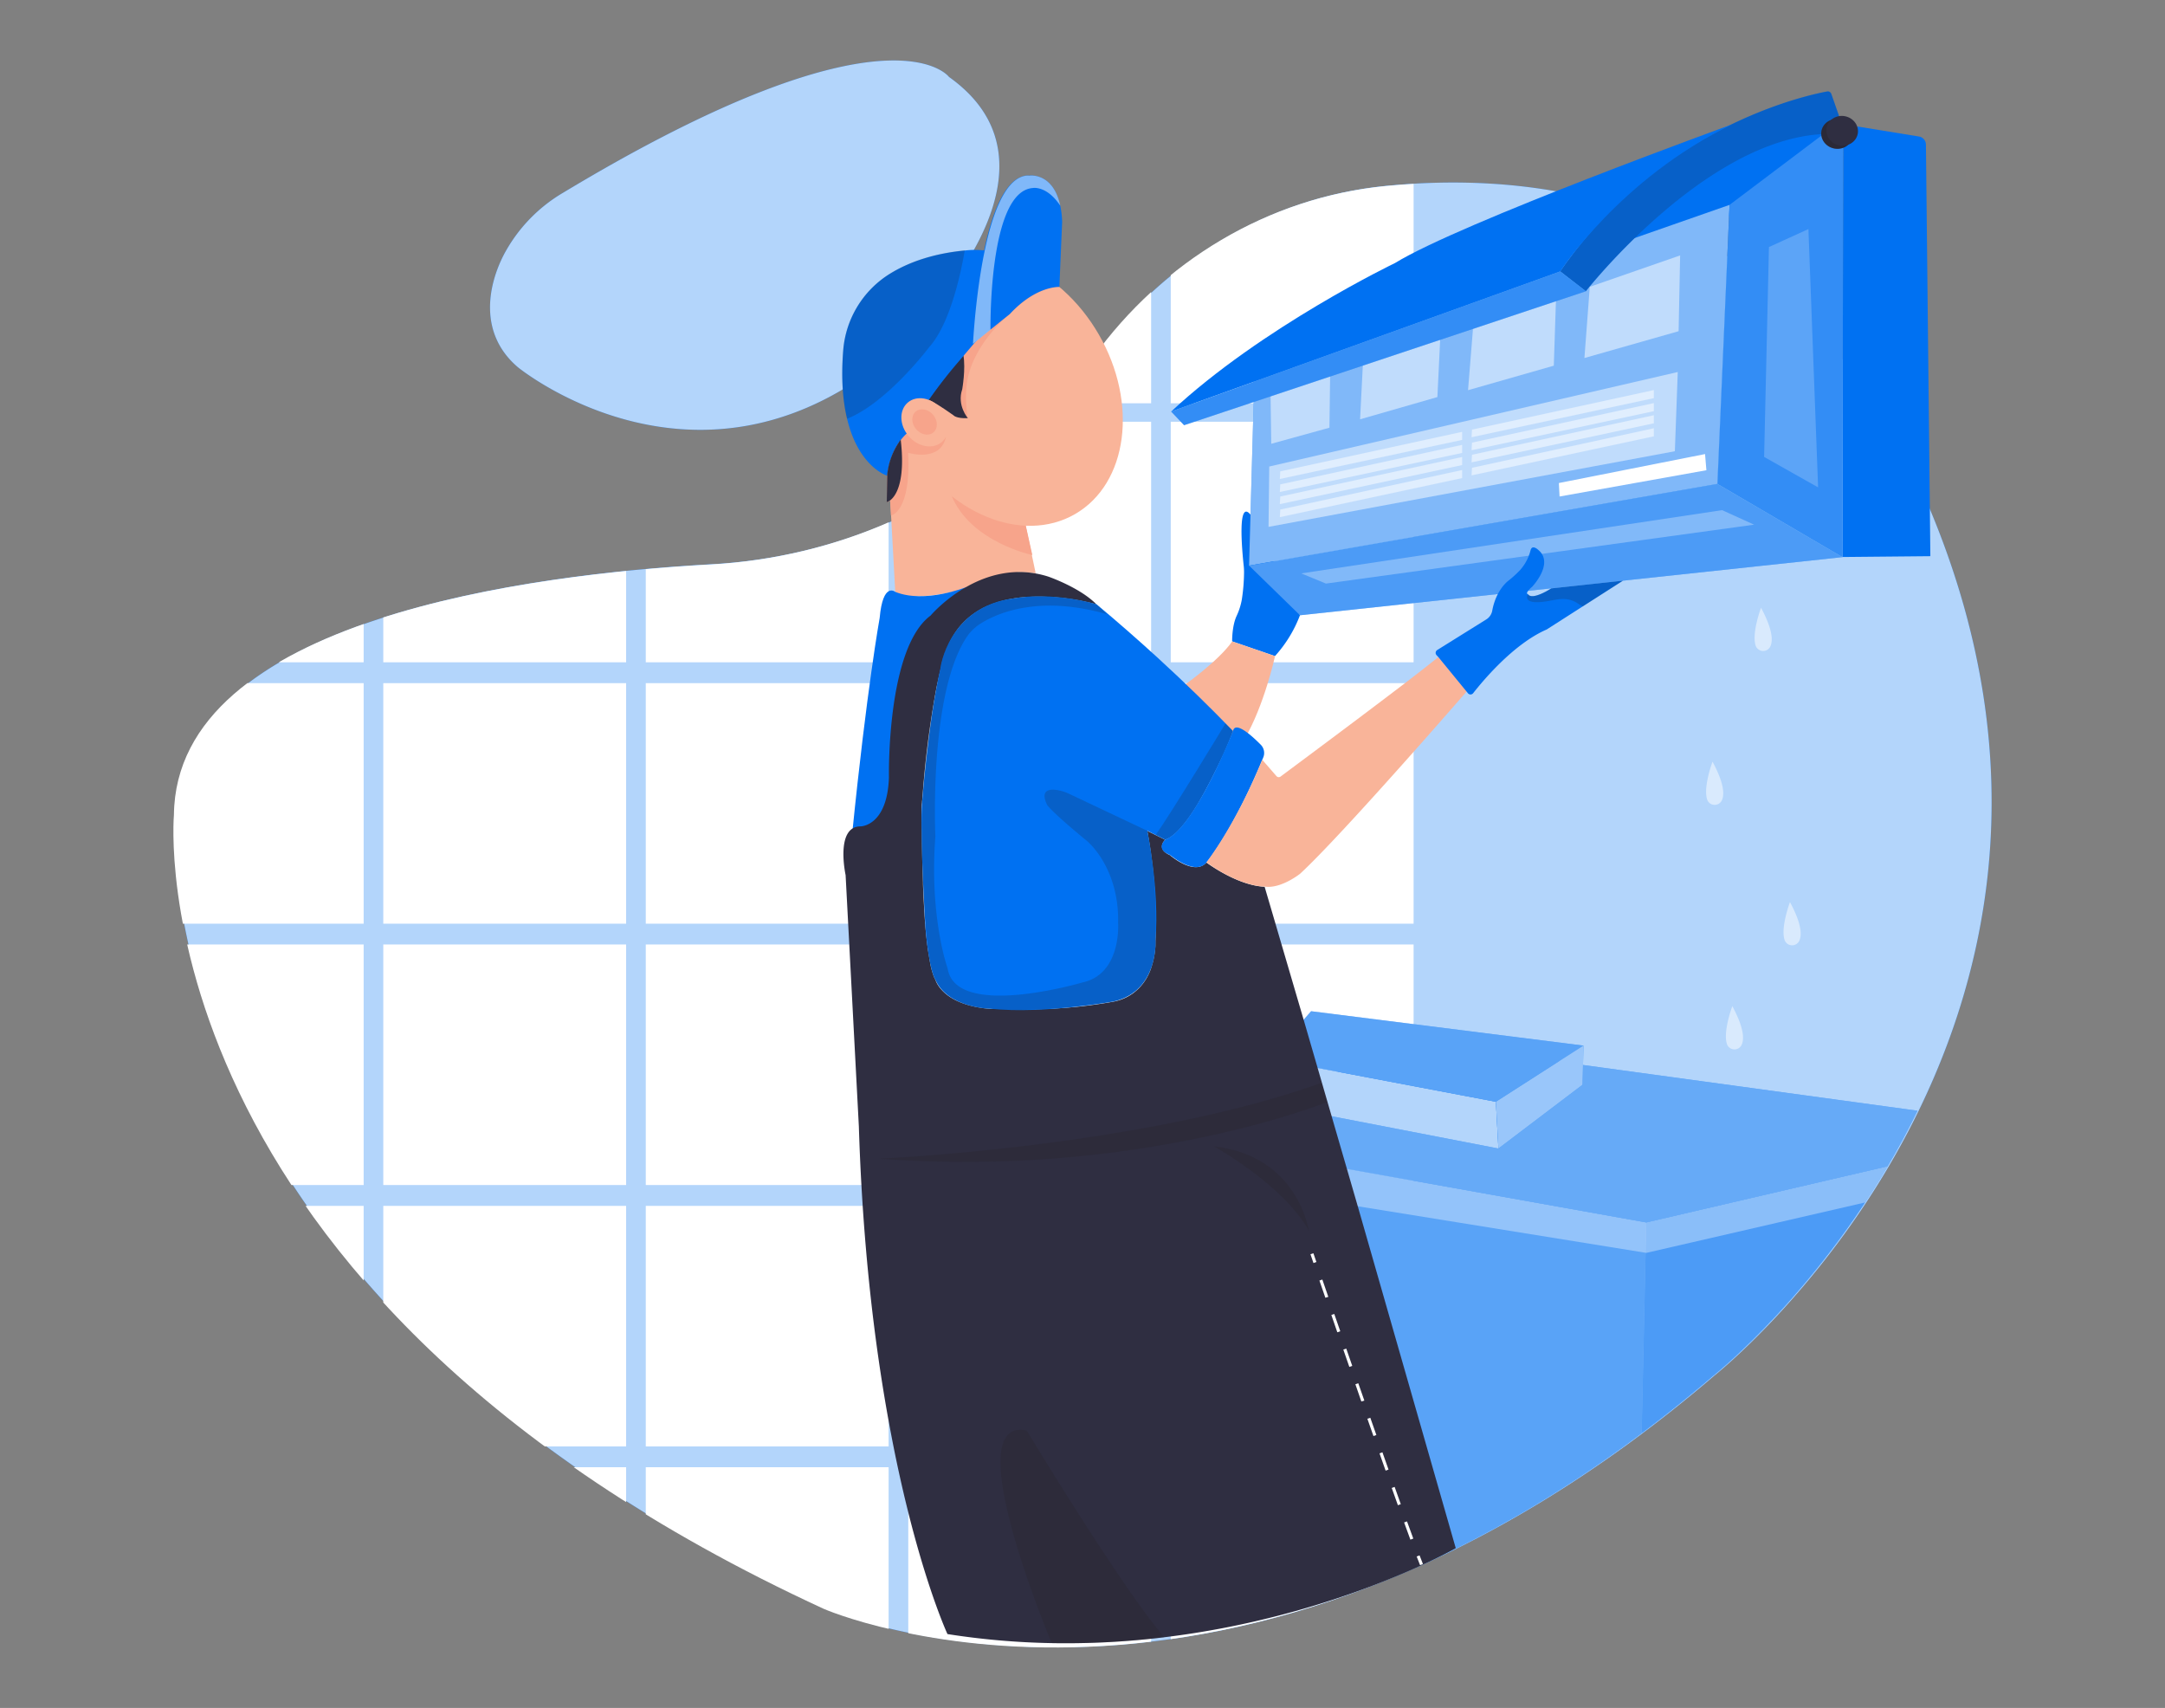  <!DOCTYPE svg PUBLIC "-//W3C//DTD SVG 1.1//EN" "http://www.w3.org/Graphics/SVG/1.1/DTD/svg11.dtd">
<svg id="a29e4d6a-36ee-4d21-b988-8d7ec88654ed" data-name="Layer 1" xmlns="http://www.w3.org/2000/svg" xmlns:xlink="http://www.w3.org/1999/xlink" width="865.76" height="682.89" viewBox="0 0 865.76 682.89">
<rect x="0" y="0" width="865.76" height="682.89" fill="#808080" stroke="none"/>
<defs>
<clipPath id="bbfa2c72-f917-47db-abe8-cae7370a1c81">
<path id="abd865f9-f36d-4bfe-8349-fcbaf107ca32" data-name="SVGID" d="M771.32,203.86C720.47,82.09,621.48,67.91,554.25,74.37c-47.16,4.53-89.46,30.13-117.14,68.57A200.31,200.31,0,0,1,417,166.69c-35.2,35.59-82.75,56.21-132.74,59C213,229.6,70.41,247.29,69.55,325.8c0,0-17.26,189.83,260,317.53,0,0,163.36,71.33,355.49-93.19C685,550.14,858.76,413.24,771.32,203.86Z" fill="none"/>
</clipPath>
<style xmlns="http://www.w3.org/1999/xhtml">*, ::after, ::before { box-sizing: border-box; }
img, svg { vertical-align: middle; }
</style>
<style xmlns="http://www.w3.org/1999/xhtml">*, body, html { -webkit-font-smoothing: antialiased; }
img, svg { max-width: 100%; }
</style>
</defs>
<path d="M771.83,203.75C721,82,622,67.81,554.75,74.27c-47.15,4.53-89.46,30.12-117.14,68.57a198.44,198.44,0,0,1-20.14,23.75c-35.2,35.59-82.75,56.21-132.73,59C213.5,229.5,70.91,247.18,70.05,325.7c0,0-17.26,189.83,260,317.53,0,0,163.37,71.32,355.49-93.19C685.54,550,859.26,413.14,771.83,203.75Z" fill="#0071f2" data-primary="true"/>
<path d="M771.83,203.75C721,82,622,67.81,554.75,74.27c-47.15,4.53-89.46,30.12-117.14,68.57a198.44,198.44,0,0,1-20.14,23.75c-35.2,35.59-82.75,56.21-132.73,59C213.5,229.5,70.91,247.18,70.05,325.7c0,0-17.26,189.83,260,317.53,0,0,163.37,71.32,355.49-93.19C685.54,550,859.26,413.14,771.83,203.75Z" fill="#fff" opacity="0.7"/>
<path d="M201.64,101.53c-6.42,12.21-10.52,31.68,5.45,45.29,0,0,68.73,56.34,143.1,0,0,0,87.89-74.37,29.3-116.06,0,0-23.71-32.34-154.43,46.37A62.9,62.9,0,0,0,201.64,101.53Z" fill="#0071f2" data-primary="true"/>
<path d="M201.64,101.53c-6.42,12.21-10.52,31.68,5.45,45.29,0,0,68.73,56.34,143.1,0,0,0,87.89-74.37,29.3-116.06,0,0-23.71-32.34-154.43,46.37A62.9,62.9,0,0,0,201.64,101.53Z" fill="#fff" opacity="0.7"/>
<g clip-path="url(#bbfa2c72-f917-47db-abe8-cae7370a1c81)">
<rect x="153.27" y="273.14" width="97.11" height="96.18" fill="#fff"/>
<rect x="48.31" y="273.14" width="97.11" height="96.18" fill="#fff"/>
<rect x="363.21" y="273.14" width="97.11" height="96.18" fill="#fff"/>
<rect x="468.17" y="273.14" width="97.11" height="96.18" fill="#fff"/>
<rect x="258.24" y="273.14" width="97.11" height="96.18" fill="#fff"/>
<rect x="153.27" y="168.63" width="97.11" height="96.18" fill="#fff"/>
<rect x="48.31" y="168.63" width="97.11" height="96.18" fill="#fff"/>
<rect x="363.21" y="168.63" width="97.11" height="96.18" fill="#fff"/>
<rect x="468.17" y="168.63" width="97.11" height="96.18" fill="#fff"/>
<rect x="258.24" y="168.63" width="97.11" height="96.18" fill="#fff"/>
<rect x="153.27" y="65.05" width="97.11" height="96.18" fill="#fff"/>
<rect x="48.31" y="65.05" width="97.11" height="96.18" fill="#fff"/>
<rect x="363.21" y="65.05" width="97.11" height="96.18" fill="#fff"/>
<rect x="468.17" y="65.05" width="97.11" height="96.18" fill="#fff"/>
<rect x="258.24" y="65.05" width="97.11" height="96.18" fill="#fff"/>
<rect x="153.27" y="377.64" width="97.11" height="96.18" fill="#fff"/>
<rect x="48.31" y="377.64" width="97.11" height="96.18" fill="#fff"/>
<rect x="363.21" y="377.64" width="97.11" height="96.18" fill="#fff"/>
<rect x="468.17" y="377.64" width="97.11" height="96.18" fill="#fff"/>
<rect x="258.24" y="377.64" width="97.11" height="96.18" fill="#fff"/>
<rect x="153.27" y="482.15" width="97.11" height="96.18" fill="#fff"/>
<rect x="48.31" y="482.15" width="97.11" height="96.18" fill="#fff"/>
<rect x="363.21" y="482.15" width="97.11" height="96.18" fill="#fff"/>
<rect x="468.17" y="482.15" width="97.11" height="96.18" fill="#fff"/>
<rect x="258.24" y="482.15" width="97.11" height="96.18" fill="#fff"/>
<rect x="153.27" y="586.65" width="97.11" height="96.18" fill="#fff"/>
<rect x="48.31" y="586.65" width="97.11" height="96.18" fill="#fff"/>
<rect x="363.21" y="586.65" width="97.11" height="96.18" fill="#fff"/>
<rect x="468.17" y="586.65" width="97.11" height="96.18" fill="#fff"/>
<rect x="258.24" y="586.65" width="97.11" height="96.18" fill="#fff"/>
<polygon points="658.32 488.76 656.33 580.11 746.59 582.63 763.38 464.31 658.32 488.76" fill="#0071f2" data-primary="true"/>
<polygon points="658.32 488.76 656.33 580.11 746.59 582.63 763.38 464.31 658.32 488.76" fill="#fff" opacity="0.3"/>
<polygon points="507 461.67 561.53 643.64 656.33 580.11 658.32 488.76 507 461.67" fill="#0071f2" data-primary="true"/>
<polygon points="507 461.67 561.53 643.64 656.33 580.11 658.32 488.76 507 461.67" fill="#fff" opacity="0.35"/>
<polygon points="507 461.67 511.61 477.24 658.34 500.94 658.32 488.76 507 461.67" fill="#fff" opacity="0.35"/>
<polygon points="658.32 488.76 658.34 500.94 761.21 477.24 763.38 464.31 658.32 488.76" fill="#fff" opacity="0.35"/>
<polygon points="547.31 414.09 779.24 445.81 763.38 464.31 658.32 488.76 507 461.67 547.31 414.09" fill="#0071f2" data-primary="true"/>
<polygon points="547.31 414.09 779.24 445.81 763.38 464.31 658.32 488.76 507 461.67 547.31 414.09" fill="#fff" opacity="0.4"/>
<polygon points="507.67 423.34 513.15 442.56 599.2 459.21 598.19 440.52 507.67 423.34" fill="#0071f2" data-primary="true"/>
<polygon points="507.67 423.34 513.15 442.56 599.2 459.21 598.19 440.52 507.67 423.34" fill="#fff" opacity="0.7"/>
<polygon points="633.21 418.06 598.19 440.52 507.67 423.34 524.3 404.32 633.21 418.06" fill="#0071f2" data-primary="true"/>
<polygon points="633.21 418.06 598.19 440.52 507.67 423.34 524.3 404.32 633.21 418.06" fill="#fff" opacity="0.35"/>
<polygon points="632.84 433.71 633.21 418.06 598.19 440.52 599.2 459.21 632.84 433.71" fill="#0071f2" data-primary="true"/>
<polygon points="632.84 433.71 633.21 418.06 598.19 440.52 599.2 459.21 632.84 433.71" fill="#fff" opacity="0.6"/>
</g>
<polygon points="643.97 98.33 698.9 84.53 724.53 63.4 734.66 53.56 731.01 44.53 683.68 60.3 643.97 98.33" fill="#0071f2" data-primary="true"/>
<path d="M742.84,50.59l24.56,4a3.29,3.29,0,0,1,2.76,3.22l1.77,164.57-35.15.33.27-163.63Z" fill="#0071f2" data-primary="true"/>
<path d="M500.33,206.1c-5.67-7.46-3.59,14.4-3,20a22.16,22.16,0,0,1,.15,2.69,74.49,74.49,0,0,1-.9,11,26.35,26.35,0,0,1-2.12,6.58c-1.85,4.09-1.74,10.07-1.74,10.07l17.13,5.88a51.4,51.4,0,0,0,10-16.34Z" fill="#0071f2" data-primary="true"/>
<path d="M474.08,273.59s13.29-9.45,18.66-17.12l17.13,5.88s-4.35,19.94-12.27,33.23l-23-5.37Z" fill="#f9b499"/>
<polygon points="686.74 193.49 691.63 81.91 501.67 148.31 499.49 226.15 686.74 193.49" fill="#0071f2" data-primary="true"/>
<polygon points="686.74 193.49 691.63 81.91 501.67 148.31 499.49 226.15 686.74 193.49" fill="#fff" opacity="0.5"/>
<path d="M691.63,81.91,729.19,53.6s1,5.13,7.86,5.53l-.27,163.63-50-29.27Z" fill="#0071f2" data-primary="true"/>
<path d="M691.63,81.91,729.19,53.6s1,5.13,7.86,5.53l-.27,163.63-50-29.27Z" fill="#fff" opacity="0.2"/>
<path d="M634.17,116.45s47.57-60.7,95-62.85c0,0-.49-2.68,6.51-6.45l-3.35-9.58a1.49,1.49,0,0,0-1.68-1c-9.25,1.71-67.41,14.54-106.74,71.94Z" fill="#0071f2" data-primary="true"/>
<path d="M634.17,116.45s47.57-60.7,95-62.85c0,0-.49-2.68,6.51-6.45l-3.35-9.58a1.49,1.49,0,0,0-1.68-1c-9.25,1.71-67.41,14.54-106.74,71.94Z" fill="#231f20" opacity="0.2"/>
<polygon points="707.38 98.78 705.45 182.69 727.04 194.87 723.17 91.58 707.38 98.78" fill="#fff" opacity="0.2"/>
<polygon points="499.49 226.15 519.86 246 736.78 222.76 686.74 193.49 499.49 226.15" fill="#0071f2" data-primary="true"/>
<polygon points="499.49 226.15 519.86 246 736.78 222.76 686.74 193.49 499.49 226.15" fill="#fff" opacity="0.3"/>
<polygon points="701.45 209.78 688.65 203.97 520.35 229.26 530.23 233.33 701.45 209.78" fill="#fff" opacity="0.3"/>
<path d="M356,200.15l2,36.5s4.9,4,23.46-.09a20.73,20.73,0,0,0,5-1.82c4.47-2.34,15.84-7.38,27.7-5.51l-5.22-24.87-47.54-29.89s-5.18,4.51-6.6,15.7l-.15,10.62Z" fill="#f9b499"/>
<path d="M408.9,204.36l3.92,17.56s-24.68-5.1-32.34-23.82Z" fill="#f7a48b"/>
<ellipse cx="401.19" cy="155.82" rx="44.14" ry="57.42" transform="translate(-24.16 221.47) rotate(-30)" fill="#f9b499"/>
<path d="M387,167.25s-2.12-11.09,1-19.63c0,0,3.13-11.39,15.8-22.06,0,0,9.53-10.54,19.78-10.82l-3.84-3.27s-12.41,3.32-19.23,12.83c0,0-12.59,14.74-15.33,17.68a49.31,49.31,0,0,1,.19,9.21,26.39,26.39,0,0,1-1,5.51C383.87,158.43,383.37,162.34,387,167.25Z" fill="#f7a48b"/>
<path d="M371,160s0-1.2,10.23,6c0,0,1,1.4,5.82,1.2,0,0-4.47-5.1-2.27-11.52,0,0,1.47-8.14.46-13.75-2.49,2.81-5,5.84-7.61,9.11C375.22,154.15,373,157.14,371,160Z" fill="#2f2e41" data-secondary="true"/>
<path d="M356,200.15l.3,5.95s8.1-1.25,6.85-25.07c0,0,12.77,4,15.11-6.23l-14.57-2.43s-6.94,3.73-8.88,17.8l-.15,10.62Z" fill="#f7a48b"/>
<path d="M424.74,88.72l-1.11,26s-9.32-.54-19.78,10.81L396,131.84l-7,5.66-.1.09s2.64-62,20.15-67.13l.56-.15a5.4,5.4,0,0,1,.82-.13.2.2,0,0,0,.1,0,8.08,8.08,0,0,1,.85,0l.36,0S421.13,68.9,424,82.26A38,38,0,0,1,424.74,88.72Z" fill="#0071f2" data-primary="true"/>
<path d="M358,236.65s-4.93-4.16-6.23,10.41c0,0-5.17,28.47-11,86.39,0,0,12.62,5.51,18.77-23,0,0,10.5-64.44,26.93-75.74C386.42,234.74,369.87,241.45,358,236.65Z" fill="#0071f2" data-primary="true"/>
<path d="M582.14,619s-47.61,27.33-116.67,35.64a324.35,324.35,0,0,1-44.9,2.33,302.87,302.87,0,0,1-41.69-3.62s-31.18-66.92-35.43-202.91l-5.3-100.56s-4.25-19.47,6-19.47c0,0,10.62,0,11.33-19.49,0,0-1.07-51.69,16.65-64.79,0,0,20.31-24.13,47.09-15.58,0,0,12.51,4.3,19.15,11h-.06l-.15,0c-.27-.08-.78-.22-1.46-.38h0c-.24-.07-.51-.13-.81-.2l-.12,0-1.1-.26a86.89,86.89,0,0,0-24.85-2l-.83.08-.77.08c-.26,0-.53.05-.79.09l-.74.1c-.68.09-1.37.2-2.05.32-11.45,2-22.42,8-26.69,22.32,0,0-1.6,3.73-3.63,14.16,0,.13-.05.27-.08.41A383.38,383.38,0,0,0,369,317.27c-.06.58-.11,1.18-.15,1.79s-.09,1.06-.13,1.51c0,.25,0,.49-.06.74-.07.94-.11,1.46-.11,1.46s-.07,14.32.53,30c0,.28,0,.55,0,.81.13,3.28.29,6.63.5,9.89,0,.64.07,1.25.11,1.82A157.78,157.78,0,0,0,372.12,386a31.13,31.13,0,0,0,1.23,4.3c.06.15.12.28.17.42l.29.61a3.72,3.72,0,0,0,.24.42s0,0,0,0c.08.32,1,3.15,4.64,6l.66.5.4.27c3.28,2.2,8.4,4.24,16.28,4.9l4.6-.19a190.9,190.9,0,0,0,21.42,0c3-.17,5.92-.41,8.72-.69l.73-.08c4.08-.43,8-1,11.57-1.58l2.15-.38a19.36,19.36,0,0,0,8.11-3.53,20,20,0,0,0,6.26-8c.14-.29.26-.58.38-.89s.24-.6.34-.9a32.31,32.31,0,0,0,1.73-9s0-.29,0-.85c0-.14,0-.25,0-.36,0-.79.08-1.95.1-3.42v-.21c.06-3.76,0-9.45-.36-16.2,0-.19,0-.36,0-.53a187.14,187.14,0,0,0-2.9-23.89c-.07-.32-.09-.49-.09-.49l7.12,3.55s-3.89,3.57,1.94,6.16c0,0,9.72,8.4,14.56,2.91,0,0,12.22,9.2,23.3,9.71l3,10.2,12.86,43.84,21.69,74.75Z" fill="#2f2e41" data-secondary="true"/>
<path d="M493.05,292.27c-2,5.9-5.28,12.69-9.21,20.38-1.54,3-3.19,6-4.9,8.87-4.25,7-8.86,12.92-13,14.19l-7.12-3.55s4.85,23.58,3.26,43.56c0,0,1.41,20.66-16.85,24.71,0,0-27.4,5.05-49.19,2.92,0,0-17.08-.28-22-11.65,0,0-2.61-3.24-4-21.47,0,0-2-31.88-1.46-47.46,0,0,2.36-32.93,7.49-55.58,0,0,3-24.84,29.57-28,0,0,13.78-2.88,32.79,2.37l0,0q12.1,10.09,24.65,21.55Q479.23,277.93,493.05,292.27Z" fill="#0071f2" data-primary="true"/>
<path d="M442.64,245.57l-4.2-4s-53.27-17.15-62.07,24.37a322.29,322.29,0,0,0-7.7,82.76s.83,16.77,2.48,31.34c0,0-2.55,24,30,23.85,0,0,15.8,0,27.82-1.27,0,0,8.45-.89,16.24-2.16,0,0,16.3-2.44,16.83-22.33,0,0,1.09-27.62-3.24-45.95l-31.14-14.73a18.19,18.19,0,0,0-4.34-1.46c-3.23-.62-7.59-.51-4.65,5.71,0,0,.74,2,16.19,14.71,0,0,12.75,10.54,12.26,32.62,0,0,1.47,20.35-14.23,23.78,0,0-50.76,15-53.95-5.64,0,0-7.36-20.35-4.9-52.72,0,0-2.68-56.44,12.39-79.53a18.85,18.85,0,0,1,5.94-5.75C399.22,244.94,415.77,237.9,442.64,245.57Z" fill="#231f20" opacity="0.2"/>
<path d="M493.05,292.28l-3-3s-21.64,35.76-27.89,44.53l3.78,1.87s5-.41,13.75-15.42C479.7,320.3,489.4,302.89,493.05,292.28Z" fill="#231f20" opacity="0.2"/>
<path d="M466,335.72s-4,3.58,1.33,5.83a4.78,4.78,0,0,1,1.07.69c2,1.55,10.13,7.44,14.1,2.54,0,0,10.77-12.86,22.74-42.12a4.7,4.7,0,0,0-1.18-5c-3.45-3.48-10.11-9.53-11-5.37C493.05,292.28,477.72,331.28,466,335.72Z" fill="#0071f2" data-primary="true"/>
<path d="M504.76,303.78l5.68,6.53a1.22,1.22,0,0,0,1.65.18c7-5.22,52.84-39.24,63.07-47.8l11.57,13.52s-50,57.64-66.85,73.15c0,0-7.65,6.1-14.13,5.13,0,0-9.48.27-23.3-9.71C482.45,344.78,494,330.07,504.76,303.78Z" fill="#f9b499"/>
<path d="M585.37,275.17l1.64,2a1.33,1.33,0,0,0,2.08,0c3.57-4.56,16-19.66,29.41-25.48L649,232.17l-28.68,3.09s-7.59,5-9.31,2.3c0,0-1.57-.15,1.72-3,0,0,8.94-9.41,2.35-14.74,0,0-2.32-2.22-3,.11a18.87,18.87,0,0,1-4.21,8,44.44,44.44,0,0,1-4.57,4.17s-5,3.49-6.57,12.07a5.21,5.21,0,0,1-2.31,3.45L574.73,259.9a1.34,1.34,0,0,0-.26,2.06l.69.73Z" fill="#0071f2" data-primary="true"/>
<path d="M351.59,463.27S456,458.81,528.39,433l2.24,7.66S455.33,471.15,351.59,463.27Z" fill="#231f20" opacity="0.2"/>
<path d="M465.47,654.51v.12a324.35,324.35,0,0,1-44.9,2.33c-3.05-7.33-37.25-90.69-10-85C410.59,572,448,634.08,465.47,654.51Z" fill="#231f20" opacity="0.2"/>
<path d="M485.47,458.35s27.66,15.32,37.87,33.61C523.34,492,519.09,462.18,485.47,458.35Z" fill="#231f20" opacity="0.2"/>
<rect x="524.6" y="501.22" width="1.24" height="3.71" transform="translate(-134.95 197.91) rotate(-18.96)" fill="#fff"/>
<path d="M564,615.6c-.78-2.11-1.62-4.41-2.51-6.88l1.16-.42,2.51,6.87Zm-5-13.77q-1.2-3.33-2.46-6.9l1.16-.42,2.46,6.9ZM554.09,588q-1.2-3.4-2.44-6.91l1.17-.41c.82,2.34,1.64,4.64,2.44,6.9Zm-4.86-13.82-2.43-6.91,1.17-.41,2.43,6.91Zm-4.84-13.82L542,553.47l1.17-.4,2.41,6.91Zm-4.81-13.83-2.4-6.92,1.17-.41,2.4,6.92Zm-4.8-13.84-2.39-6.92,1.17-.41,2.4,6.92ZM530,518.88,527.62,512l1.17-.4,2.39,6.92Z" fill="#fff"/>
<path d="M567.87,625.8c-.39-1-.85-2.13-1.36-3.47l1.16-.44c.51,1.33,1,2.49,1.35,3.45Z" fill="#fff"/>
<path d="M611,237.56s-3.26,5.17,9.94,2.42c4.13-.87,7.29-.77,10.68,1.75.28.2,1,.49,1.3.72L649,232.17l-28.68,3.09S612.75,240.24,611,237.56Z" fill="#231f20" opacity="0.2"/>
<polygon points="507.56 186.53 507.27 210.66 669.76 180.42 670.92 148.74 507.56 186.53" fill="#fff" opacity="0.5"/>
<polygon points="511.96 188.46 511.79 191.52 584.69 175.89 584.69 172.66 511.96 188.46" fill="#fff" opacity="0.5"/>
<polygon points="511.96 193.67 511.79 196.72 584.69 181.1 584.69 177.87 511.96 193.67" fill="#fff" opacity="0.5"/>
<polygon points="511.96 198.52 511.79 201.57 584.69 185.95 584.69 182.72 511.96 198.52" fill="#fff" opacity="0.5"/>
<polygon points="511.96 203.73 511.79 206.78 584.69 191.16 584.69 187.93 511.96 203.73" fill="#fff" opacity="0.5"/>
<polygon points="588.64 171.76 588.46 174.82 661.36 159.19 661.36 155.96 588.64 171.76" fill="#fff" opacity="0.5"/>
<polygon points="588.64 176.97 588.46 180.02 661.36 164.4 661.36 161.17 588.64 176.97" fill="#fff" opacity="0.5"/>
<polygon points="588.64 181.82 588.46 184.87 661.36 169.25 661.36 166.02 588.64 181.82" fill="#fff" opacity="0.5"/>
<polygon points="588.64 187.03 588.46 190.08 661.36 174.46 661.36 171.22 588.64 187.03" fill="#fff" opacity="0.5"/>
<polygon points="623.38 193.13 623.65 198.52 682.37 188.01 681.83 181.55 623.38 193.13" fill="#fff"/>
<polygon points="633.59 143.15 635.74 114.67 671.87 102.12 671.26 132.43 633.59 143.15" fill="#fff" opacity="0.5"/>
<polygon points="587.05 156.01 589.2 129.37 622.26 118.65 621.35 146.21 587.05 156.01" fill="#fff" opacity="0.5"/>
<polygon points="574.8 158.76 576.03 133.35 545.1 143.76 543.88 167.65 574.8 158.76" fill="#fff" opacity="0.5"/>
<polygon points="531.63 171.01 531.93 148.66 508.05 156.32 508.36 177.44 531.63 171.01" fill="#fff" opacity="0.5"/>
<path d="M420.07,111.89s-10.74,1-19.51,12.41L383.83,144c-13.82,15.93-20.19,28.41-20.19,28.41-8.23,6.64-8.88,17.79-8.88,17.79s-11.41-3.43-16-22.72c-1.65-6.85-2.46-15.7-1.58-27.12a39.7,39.7,0,0,1,18.86-31c7-4.28,16.68-7.93,29.8-9.2l1-.1a33.13,33.13,0,0,1,16.44,2.72A131.62,131.62,0,0,1,420.07,111.89Z" fill="#0071f2" data-primary="true"/>
<path d="M385.8,100.09c-1.32,7.82-5.57,29-14.18,38.65,0,0-16.81,22.34-32.9,28.7-1.65-6.85-2.46-15.7-1.58-27.12a39.7,39.7,0,0,1,18.86-31C363,105,372.68,101.36,385.8,100.09Z" fill="#231f20" opacity="0.2"/>
<ellipse cx="369.8" cy="168.87" rx="8.48" ry="10.42" transform="translate(-20.5 282.59) rotate(-40.79)" fill="#f9b499"/>
<ellipse cx="369.73" cy="168.73" rx="4.45" ry="5.47" transform="translate(-20.43 282.51) rotate(-40.79)" fill="#f7a48b"/>
<path d="M354.76,190.17l-.15,10.62s8.24-1.86,5.58-25A28.34,28.34,0,0,0,354.76,190.17Z" fill="#2f2e41" data-secondary="true"/>
<path d="M424,82.26c-5.43-8.14-10.92-7.09-10.92-7.09-16.66,1.1-17.05,49.22-17,56.67l-7,5.66c.66-11.29,4.49-62.33,20-67l.56-.15a5.4,5.4,0,0,1,.82-.13.2.2,0,0,0,.1,0,8.08,8.08,0,0,1,.85,0l.36,0S421.13,68.9,424,82.26Z" fill="#fff" opacity="0.5"/>
<ellipse cx="734.66" cy="53.56" rx="5.94" ry="6.34" transform="translate(530.22 761.23) rotate(-78.06)" fill="#2f2e41" data-secondary="true"/>
<ellipse cx="734.66" cy="53.56" rx="5.94" ry="6.34" transform="translate(530.22 761.23) rotate(-78.06)" fill="#231f20" opacity="0.3"/>
<path d="M623.93,108.53s23.83-37.12,68.85-58.85c0,0-109,39.5-134.93,55.49,0,0-53.31,25.59-89.52,59.38Z" fill="#0071f2" data-primary="true"/>
<polygon points="623.93 108.53 634.17 116.45 473.5 170.01 468.33 164.55 623.93 108.53" fill="#0071f2" data-primary="true"/>
<polygon points="623.93 108.53 634.17 116.45 473.5 170.01 468.33 164.55 623.93 108.53" fill="#fff" opacity="0.2"/>
<ellipse cx="736.72" cy="52.32" rx="5.94" ry="6.34" transform="translate(533.06 762.26) rotate(-78.06)" fill="#2f2e41" data-secondary="true"/>
<g opacity="0.5">
<path d="M704.22,243s-3.75,9.93-2.2,15a3.18,3.18,0,0,0,5.79.71C709,256.55,709.11,252.09,704.22,243Z" fill="#fff"/>
<path d="M684.82,304.54s-3.74,9.93-2.19,15a3.18,3.18,0,0,0,5.79.71C689.62,318.09,689.71,313.63,684.82,304.54Z" fill="#fff"/>
<path d="M715.79,360.68s-3.75,9.94-2.2,15a3.18,3.18,0,0,0,5.8.71C720.58,374.23,720.68,369.77,715.79,360.68Z" fill="#fff"/>
<path d="M692.74,402.3s-3.75,9.93-2.2,15a3.18,3.18,0,0,0,5.79.72C697.53,415.85,697.63,411.38,692.74,402.3Z" fill="#fff"/>
</g>
</svg>